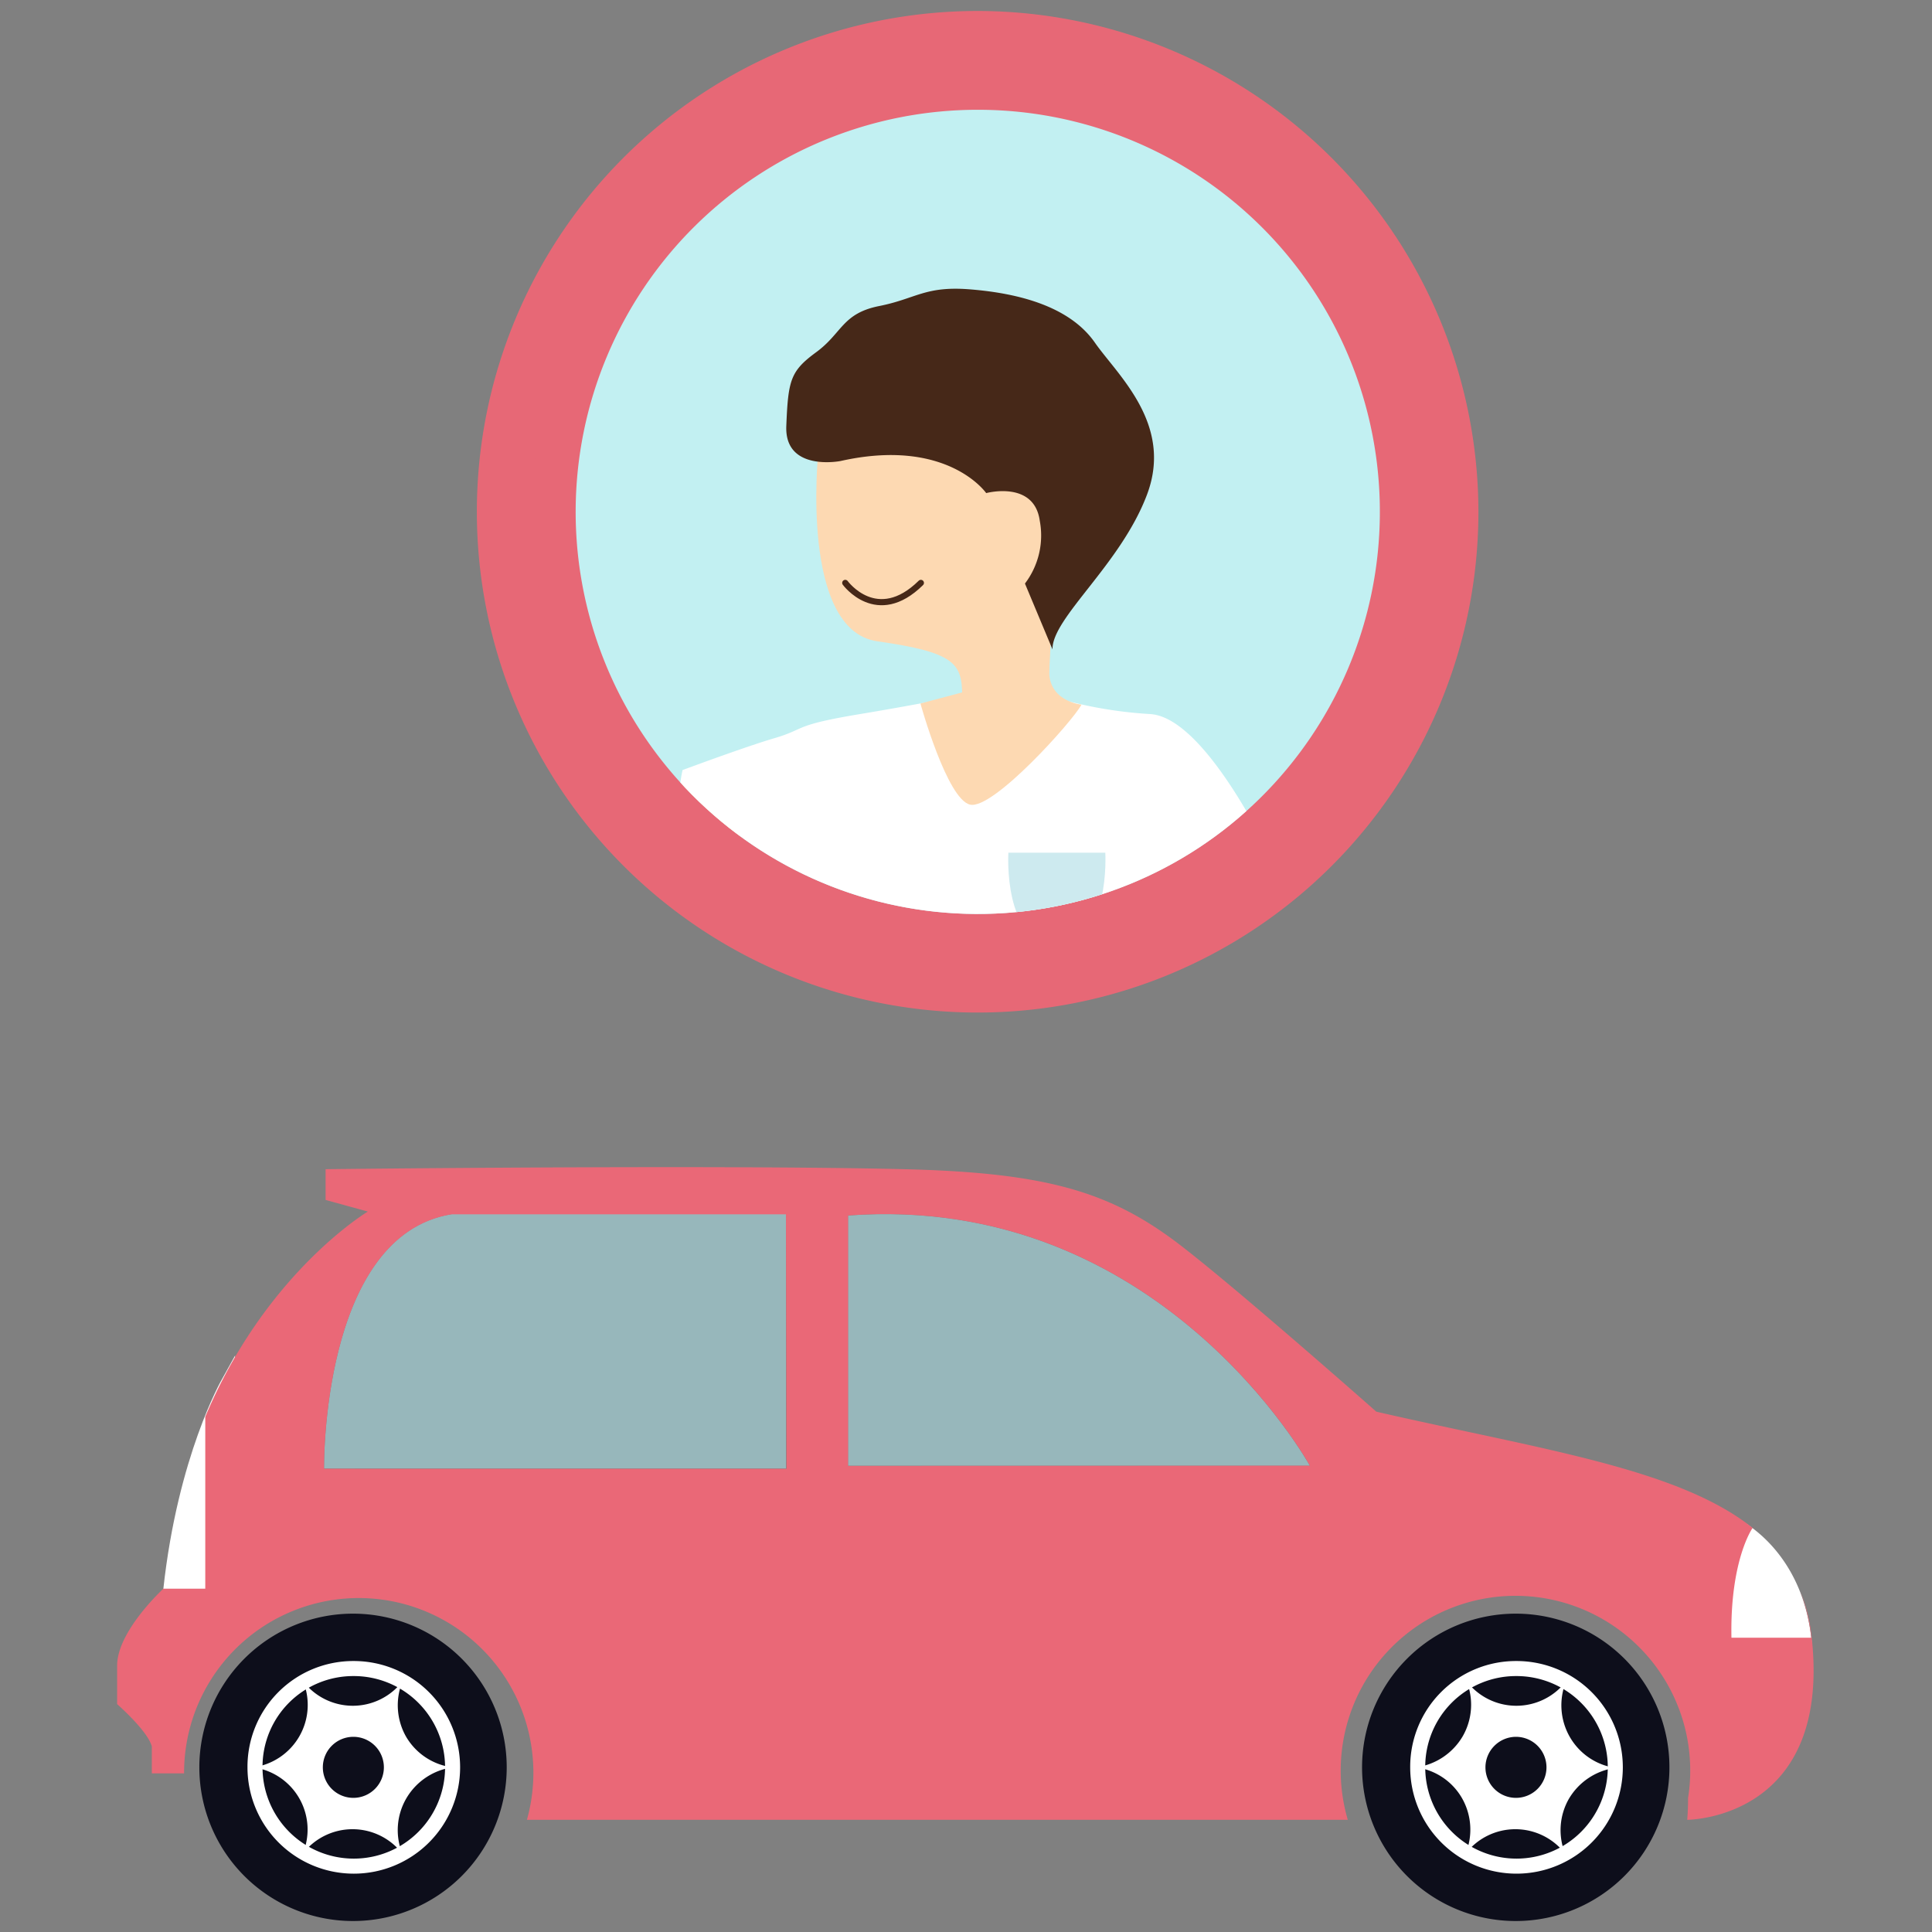 <svg id="Layer_1" data-name="Layer 1" xmlns="http://www.w3.org/2000/svg" xmlns:xlink="http://www.w3.org/1999/xlink" viewBox="0 0 176 176"><rect x="0" y="0" width="176" height="176" fill="#808080" stroke="none"/><defs><style>.cls-1{fill:#c2f0f2;}.cls-2{fill:#a7dce2;opacity:0.6;}.cls-3{fill:#fff;}.cls-4{fill:#ea6877;}.cls-5{fill:#0d0e1b;}.cls-13,.cls-6{fill:none;stroke-linecap:round;}.cls-6{stroke:#fff;stroke-miterlimit:10;stroke-width:1.37px;}.cls-7{fill:#e76876;}.cls-8{clip-path:url(#clip-path);}.cls-9{fill:#5374a4;}.cls-10{fill:#fdd9b2;}.cls-11{fill:#cdeaef;}.cls-12{fill:#462818;}.cls-13{stroke:#462818;stroke-linejoin:round;stroke-width:0.56px;}</style><clipPath id="clip-path"><path id="_Clipping_Path_" data-name="&lt;Clipping Path&gt;" class="cls-1" d="M89.15,10A36.63,36.63,0,1,0,125.7,46.9,36.61,36.61,0,0,0,89.15,10Z"/></clipPath></defs><title>Artboard 56 copy</title><path class="cls-2" d="M71.6,133.78V110.6H41.16c-11.93,1.91-11.64,23.18-11.64,23.18Z"/><path class="cls-3" d="M159.11,138.82c1.09.75,5.3,3.71,5.94,10.85h-7.82s-1.85-6-.81-7a27.32,27.32,0,0,0,2.69-3.83"/><path class="cls-2" d="M77.25,110.73v22.79h42.07S105.65,108.62,77.25,110.73Z"/><path class="cls-3" d="M21.42,123.48l-1.22,2.2s-4,6.94-5.32,19.06h4.68Z"/><path class="cls-4" d="M18.64,129.09v0h0Z"/><path class="cls-4" d="M165,148.8a15.16,15.16,0,0,0-1-3.86,17.33,17.33,0,0,1,1,4.25h-7.27c-.14-7.08,1.92-10,1.93-10-6.81-5.44-19.35-7.16-34.28-10.59,0,0-14.36-12.69-18.81-15.88-6-4.34-11.9-5.91-24.2-6.21-17.3-.42-52.71,0-52.71,0v2.8l3.85,1.06s-9.29,5.54-14.81,18.69v15.67H14.88s-4.21,3.86-4.21,7v3.51s2.81,2.46,3.16,3.86v2.45h2.94A15.91,15.91,0,1,1,48,165.78h74.78a15.92,15.92,0,1,1,31-2c0,1.2-.08,2-.08,2S167.05,165.78,165,148.8Zm-93.35-15H29.52s-.29-21.27,11.64-23.18H71.6Zm5.61-.26V110.73c28.4-2.11,42.07,22.79,42.07,22.79Z"/><path class="cls-5" d="M30.2,161a2,2,0,1,0,2-2,2,2,0,0,0-2,2"/><path class="cls-5" d="M18.16,161a14,14,0,1,0,14-14,14,14,0,0,0-14,14"/><path class="cls-6" d="M23.23,161a9,9,0,1,0,9-9A8.95,8.95,0,0,0,23.23,161Z"/><path class="cls-3" d="M37,158.22a5.79,5.79,0,0,1-.33-5.07,5.7,5.7,0,0,1-9.06,0A5.74,5.74,0,0,1,23.07,161a5.72,5.72,0,0,1,4.51,7.87,5.72,5.72,0,0,1,9.07,0,5.75,5.75,0,0,1,.34-5A5.83,5.83,0,0,1,41.22,161,5.73,5.73,0,0,1,37,158.22Z"/><path class="cls-5" d="M29.41,161a2.78,2.78,0,1,0,2.77-2.78A2.78,2.78,0,0,0,29.41,161Z"/><path class="cls-5" d="M124.08,161a14,14,0,1,0,14-14,14,14,0,0,0-14,14"/><path class="cls-6" d="M129.15,161a9,9,0,1,0,8.95-9A8.95,8.95,0,0,0,129.15,161Z"/><path class="cls-3" d="M143,158.22a5.79,5.79,0,0,1-.33-5.07,5.71,5.71,0,0,1-9.07,0,5.77,5.77,0,0,1-.34,5A5.83,5.83,0,0,1,129,161a5.7,5.7,0,0,1,4.18,2.8,5.78,5.78,0,0,1,.33,5.07,5.72,5.72,0,0,1,9.07,0,5.75,5.75,0,0,1,.34-5,5.83,5.83,0,0,1,4.23-2.82A5.73,5.73,0,0,1,143,158.22Z"/><path class="cls-5" d="M135.32,161a2.78,2.78,0,1,0,2.78-2.78A2.79,2.79,0,0,0,135.32,161Z"/><path class="cls-7" d="M89.06,89.73a43.12,43.12,0,1,1,43.12-43.12A43.16,43.16,0,0,1,89.06,89.73Z"/><path class="cls-7" d="M89.06,6A40.62,40.62,0,1,1,48.44,46.61,40.62,40.62,0,0,1,89.06,6m0-5a45.62,45.62,0,1,0,45.62,45.62A45.67,45.67,0,0,0,89.06,1Z"/><g id="_Clip_Group_" data-name="&lt;Clip Group&gt;"><path id="_Clipping_Path_2" data-name="&lt;Clipping Path&gt;" class="cls-1" d="M89.15,10A36.63,36.63,0,1,0,125.7,46.9,36.61,36.61,0,0,0,89.15,10Z"/><g class="cls-8"><g id="_Group_" data-name="&lt;Group&gt;"><path id="_Path_" data-name="&lt;Path&gt;" class="cls-9" d="M73.52,125.75s-1.34,13.49-1.84,20.39,3,28.25,3,30.27v8.75s-.5,2.35,3.87,2.35,3.54-3.36,3.54-3.36l.06-27.52L85,142.94l3.71-4s.66,4.38,1,7.74a78,78,0,0,1,0,10.93c-.17,2.7.22,13,.19,15.48s.48,16,.82,16.48a4.67,4.67,0,0,0,4.2,2.69c2.86,0,3.37-4,3.37-4v-9.76c0-4.37.84-14.46.84-17.15s5.9-18,5.38-26.83-1.62-10.65-1.62-10.65l-23.6-6.93Z"/><path id="_Path_2" data-name="&lt;Path&gt;" class="cls-10" d="M63.11,71.46S52,71.38,50.74,69.86,47.71,59,48,56.44a45.15,45.15,0,0,0,0-6.31,5.57,5.57,0,0,0-3.51-1.45c-2,0-2.27,6.55-2.27,6.55s-.25,19.43,4,20.18,17.57,2.11,17.57,2.11h4.88Z"/><path id="_Path_3" data-name="&lt;Path&gt;" class="cls-10" d="M110,89.15s2.7,12.07,2.73,15.1-1.37,20.61-1.37,20.61,1.41,9.59-1.88,9.59-4-4.8-4-4.8-3.78-1.67-2.27-3.36a5.15,5.15,0,0,1,3.53-1.68s-.38-13.18-.19-17.22-1.32-18.24-1.32-18.24Z"/><path id="_Path_4" data-name="&lt;Path&gt;" class="cls-3" d="M87.38,63.39s-3.09.67-9.15,1.68-4.77,1.32-7.69,2.18c-2.58.75-8.36,2.9-8.36,2.9s-1.43,6,1.59,7.37l2,2h6.73s.67,11.77.33,16.48,0,14.8-.33,18.16-.87,9.29,1.83,10.3,5.24-.2,9.27,1.14,19.59.67,19.59.67a20.78,20.78,0,0,0,.92-6.06c0-3.36-1.68-16.81-1.68-16.81l1.68-14.8s5.73,1.34,7.74,0,4.67-9,4.67-9-6.35-14.21-11.73-14.55a39.08,39.08,0,0,1-9.28-1.68Z"/><path id="_Path_5" data-name="&lt;Path&gt;" class="cls-11" d="M91.86,77.68h8.83s.5,8.33-4.42,8.33S91.86,77.68,91.86,77.68Z"/><path id="_Path_6" data-name="&lt;Path&gt;" class="cls-10" d="M42.74,51.07s.35-4.66,3.71-5,3.19-.84,4,1.18-2.19,3.11,0,3.82,1,1.7.15,2.22-2.49-.09-2.59,1.53H44.43Z"/><path id="_Path_7" data-name="&lt;Path&gt;" class="cls-10" d="M74.54,41.26s-1.69,16.15,5.38,17.16,7.73,2,7.73,5-1.69,7.7,2.68,7.7,5.08-4.57,5.4-13.08c.3-8.13,5-19.17-5-19.51S74.54,41.26,74.54,41.26Z"/><path id="_Path_8" data-name="&lt;Path&gt;" class="cls-12" d="M76.56,42s-5.1,1-4.93-3.19.37-5,2.73-6.73,2.36-3.53,5.73-4.2,4.18-1.85,8.28-1.52,9,1.42,11.39,4.88c2.07,2.95,7.13,7.4,4.74,13.79s-8.68,11.26-8.62,14.13l-2.51-6a7.23,7.23,0,0,0,1.35-5.72c-.51-3.7-4.88-2.52-4.88-2.52S86.31,39.81,76.56,42Z"/><path id="_Path_9" data-name="&lt;Path&gt;" class="cls-10" d="M87.6,63.09l-3.75,1s2.41,8.72,4.52,9.21,9.41-7.68,10.15-9.11c0,0-3.31-.3-2.91-3.55Z"/><path id="_Path_10" data-name="&lt;Path&gt;" class="cls-13" d="M77,53.1s2.88,3.95,6.89,0"/></g></g></g></svg>